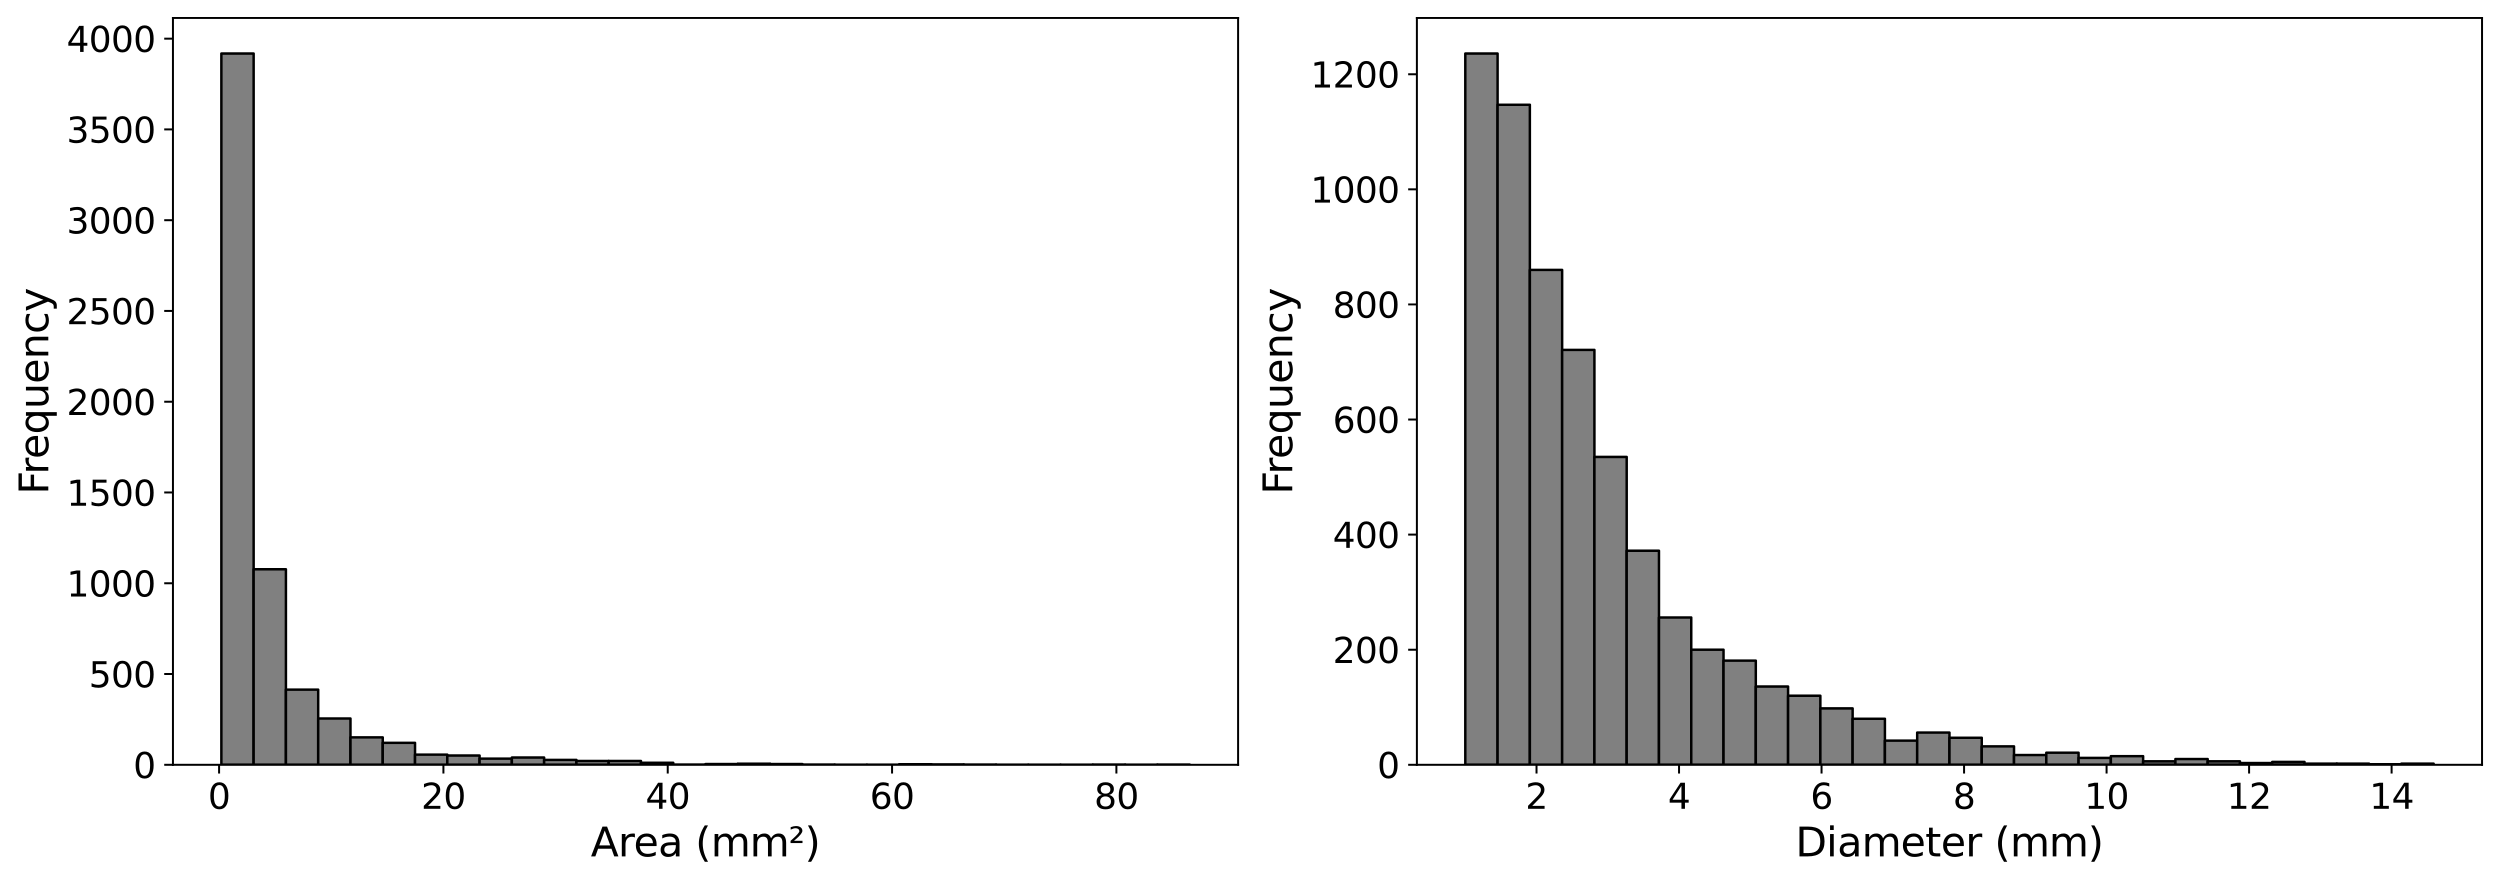 <?xml version="1.0" encoding="utf-8" standalone="no"?>
<!DOCTYPE svg PUBLIC "-//W3C//DTD SVG 1.1//EN"
  "http://www.w3.org/Graphics/SVG/1.1/DTD/svg11.dtd">
<svg xmlns:xlink="http://www.w3.org/1999/xlink" width="1001.965pt" height="353.754pt" viewBox="0 0 1001.965 353.754" xmlns="http://www.w3.org/2000/svg" version="1.1">
 <defs>
  <style type="text/css">*{stroke-linejoin: round; stroke-linecap: butt}</style>
 </defs>
 <g id="figure_1">
  <g id="patch_1">
   <path d="M 0 353.754 
L 1001.965 353.754 
L 1001.965 0 
L 0 0 
z
" style="fill: #ffffff"/>
  </g>
  <g id="axes_1">
   <g id="patch_2">
    <path d="M 69.315 306.52 
L 496.21 306.52 
L 496.21 7.2 
L 69.315 7.2 
z
" style="fill: #ffffff"/>
   </g>
   <g id="patch_3">
    <path d="M 88.719 306.52 
L 101.656 306.52 
L 101.656 21.453 
L 88.719 21.453 
z
" clip-path="url(#pe920816051)" style="fill: #808080; stroke: #000000; stroke-linejoin: miter"/>
   </g>
   <g id="patch_4">
    <path d="M 101.656 306.52 
L 114.592 306.52 
L 114.592 228.159 
L 101.656 228.159 
z
" clip-path="url(#pe920816051)" style="fill: #808080; stroke: #000000; stroke-linejoin: miter"/>
   </g>
   <g id="patch_5">
    <path d="M 114.592 306.52 
L 127.528 306.52 
L 127.528 276.398 
L 114.592 276.398 
z
" clip-path="url(#pe920816051)" style="fill: #808080; stroke: #000000; stroke-linejoin: miter"/>
   </g>
   <g id="patch_6">
    <path d="M 127.528 306.52 
L 140.464 306.52 
L 140.464 287.967 
L 127.528 287.967 
z
" clip-path="url(#pe920816051)" style="fill: #808080; stroke: #000000; stroke-linejoin: miter"/>
   </g>
   <g id="patch_7">
    <path d="M 140.464 306.52 
L 153.4 306.52 
L 153.4 295.534 
L 140.464 295.534 
z
" clip-path="url(#pe920816051)" style="fill: #808080; stroke: #000000; stroke-linejoin: miter"/>
   </g>
   <g id="patch_8">
    <path d="M 153.4 306.52 
L 166.337 306.52 
L 166.337 297.716 
L 153.4 297.716 
z
" clip-path="url(#pe920816051)" style="fill: #808080; stroke: #000000; stroke-linejoin: miter"/>
   </g>
   <g id="patch_9">
    <path d="M 166.337 306.52 
L 179.273 306.52 
L 179.273 302.446 
L 166.337 302.446 
z
" clip-path="url(#pe920816051)" style="fill: #808080; stroke: #000000; stroke-linejoin: miter"/>
   </g>
   <g id="patch_10">
    <path d="M 179.273 306.52 
L 192.209 306.52 
L 192.209 302.809 
L 179.273 302.809 
z
" clip-path="url(#pe920816051)" style="fill: #808080; stroke: #000000; stroke-linejoin: miter"/>
   </g>
   <g id="patch_11">
    <path d="M 192.209 306.52 
L 205.145 306.52 
L 205.145 304.046 
L 192.209 304.046 
z
" clip-path="url(#pe920816051)" style="fill: #808080; stroke: #000000; stroke-linejoin: miter"/>
   </g>
   <g id="patch_12">
    <path d="M 205.145 306.52 
L 218.081 306.52 
L 218.081 303.61 
L 205.145 303.61 
z
" clip-path="url(#pe920816051)" style="fill: #808080; stroke: #000000; stroke-linejoin: miter"/>
   </g>
   <g id="patch_13">
    <path d="M 218.081 306.52 
L 231.018 306.52 
L 231.018 304.556 
L 218.081 304.556 
z
" clip-path="url(#pe920816051)" style="fill: #808080; stroke: #000000; stroke-linejoin: miter"/>
   </g>
   <g id="patch_14">
    <path d="M 231.018 306.52 
L 243.954 306.52 
L 243.954 304.992 
L 231.018 304.992 
z
" clip-path="url(#pe920816051)" style="fill: #808080; stroke: #000000; stroke-linejoin: miter"/>
   </g>
   <g id="patch_15">
    <path d="M 243.954 306.52 
L 256.89 306.52 
L 256.89 304.992 
L 243.954 304.992 
z
" clip-path="url(#pe920816051)" style="fill: #808080; stroke: #000000; stroke-linejoin: miter"/>
   </g>
   <g id="patch_16">
    <path d="M 256.89 306.52 
L 269.826 306.52 
L 269.826 305.72 
L 256.89 305.72 
z
" clip-path="url(#pe920816051)" style="fill: #808080; stroke: #000000; stroke-linejoin: miter"/>
   </g>
   <g id="patch_17">
    <path d="M 269.826 306.52 
L 282.762 306.52 
L 282.762 306.447 
L 269.826 306.447 
z
" clip-path="url(#pe920816051)" style="fill: #808080; stroke: #000000; stroke-linejoin: miter"/>
   </g>
   <g id="patch_18">
    <path d="M 282.762 306.52 
L 295.699 306.52 
L 295.699 306.229 
L 282.762 306.229 
z
" clip-path="url(#pe920816051)" style="fill: #808080; stroke: #000000; stroke-linejoin: miter"/>
   </g>
   <g id="patch_19">
    <path d="M 295.699 306.52 
L 308.635 306.52 
L 308.635 306.083 
L 295.699 306.083 
z
" clip-path="url(#pe920816051)" style="fill: #808080; stroke: #000000; stroke-linejoin: miter"/>
   </g>
   <g id="patch_20">
    <path d="M 308.635 306.52 
L 321.571 306.52 
L 321.571 306.229 
L 308.635 306.229 
z
" clip-path="url(#pe920816051)" style="fill: #808080; stroke: #000000; stroke-linejoin: miter"/>
   </g>
   <g id="patch_21">
    <path d="M 321.571 306.52 
L 334.507 306.52 
L 334.507 306.447 
L 321.571 306.447 
z
" clip-path="url(#pe920816051)" style="fill: #808080; stroke: #000000; stroke-linejoin: miter"/>
   </g>
   <g id="patch_22">
    <path d="M 334.507 306.52 
L 347.444 306.52 
L 347.444 306.52 
L 334.507 306.52 
z
" clip-path="url(#pe920816051)" style="fill: #808080; stroke: #000000; stroke-linejoin: miter"/>
   </g>
   <g id="patch_23">
    <path d="M 347.444 306.52 
L 360.38 306.52 
L 360.38 306.52 
L 347.444 306.52 
z
" clip-path="url(#pe920816051)" style="fill: #808080; stroke: #000000; stroke-linejoin: miter"/>
   </g>
   <g id="patch_24">
    <path d="M 360.38 306.52 
L 373.316 306.52 
L 373.316 306.302 
L 360.38 306.302 
z
" clip-path="url(#pe920816051)" style="fill: #808080; stroke: #000000; stroke-linejoin: miter"/>
   </g>
   <g id="patch_25">
    <path d="M 373.316 306.52 
L 386.252 306.52 
L 386.252 306.374 
L 373.316 306.374 
z
" clip-path="url(#pe920816051)" style="fill: #808080; stroke: #000000; stroke-linejoin: miter"/>
   </g>
   <g id="patch_26">
    <path d="M 386.252 306.52 
L 399.188 306.52 
L 399.188 306.447 
L 386.252 306.447 
z
" clip-path="url(#pe920816051)" style="fill: #808080; stroke: #000000; stroke-linejoin: miter"/>
   </g>
   <g id="patch_27">
    <path d="M 399.188 306.52 
L 412.125 306.52 
L 412.125 306.52 
L 399.188 306.52 
z
" clip-path="url(#pe920816051)" style="fill: #808080; stroke: #000000; stroke-linejoin: miter"/>
   </g>
   <g id="patch_28">
    <path d="M 412.125 306.52 
L 425.061 306.52 
L 425.061 306.52 
L 412.125 306.52 
z
" clip-path="url(#pe920816051)" style="fill: #808080; stroke: #000000; stroke-linejoin: miter"/>
   </g>
   <g id="patch_29">
    <path d="M 425.061 306.52 
L 437.997 306.52 
L 437.997 306.52 
L 425.061 306.52 
z
" clip-path="url(#pe920816051)" style="fill: #808080; stroke: #000000; stroke-linejoin: miter"/>
   </g>
   <g id="patch_30">
    <path d="M 437.997 306.52 
L 450.933 306.52 
L 450.933 306.447 
L 437.997 306.447 
z
" clip-path="url(#pe920816051)" style="fill: #808080; stroke: #000000; stroke-linejoin: miter"/>
   </g>
   <g id="patch_31">
    <path d="M 450.933 306.52 
L 463.869 306.52 
L 463.869 306.52 
L 450.933 306.52 
z
" clip-path="url(#pe920816051)" style="fill: #808080; stroke: #000000; stroke-linejoin: miter"/>
   </g>
   <g id="patch_32">
    <path d="M 463.869 306.52 
L 476.806 306.52 
L 476.806 306.447 
L 463.869 306.447 
z
" clip-path="url(#pe920816051)" style="fill: #808080; stroke: #000000; stroke-linejoin: miter"/>
   </g>
   <g id="matplotlib.axis_1">
    <g id="xtick_1">
     <g id="line2d_1">
      <defs>
       <path id="m820f02e09e" d="M 0 0 
L 0 3.5 
" style="stroke: #000000; stroke-width: 0.8"/>
      </defs>
      <g>
       <use xlink:href="#m820f02e09e" x="87.805" y="306.52" style="stroke: #000000; stroke-width: 0.8"/>
      </g>
     </g>
     <g id="text_1">
      <!-- 0 -->
      <g transform="translate(83.351 324.158) scale(0.14 -0.14)">
       <defs>
        <path id="DejaVuSans-30" d="M 2034 4250 
Q 1547 4250 1301 3770 
Q 1056 3291 1056 2328 
Q 1056 1369 1301 889 
Q 1547 409 2034 409 
Q 2525 409 2770 889 
Q 3016 1369 3016 2328 
Q 3016 3291 2770 3770 
Q 2525 4250 2034 4250 
z
M 2034 4750 
Q 2819 4750 3233 4129 
Q 3647 3509 3647 2328 
Q 3647 1150 3233 529 
Q 2819 -91 2034 -91 
Q 1250 -91 836 529 
Q 422 1150 422 2328 
Q 422 3509 836 4129 
Q 1250 4750 2034 4750 
z
" transform="scale(0.016)"/>
       </defs>
       <use xlink:href="#DejaVuSans-30"/>
      </g>
     </g>
    </g>
    <g id="xtick_2">
     <g id="line2d_2">
      <g>
       <use xlink:href="#m820f02e09e" x="177.712" y="306.52" style="stroke: #000000; stroke-width: 0.8"/>
      </g>
     </g>
     <g id="text_2">
      <!-- 20 -->
      <g transform="translate(168.804 324.158) scale(0.14 -0.14)">
       <defs>
        <path id="DejaVuSans-32" d="M 1228 531 
L 3431 531 
L 3431 0 
L 469 0 
L 469 531 
Q 828 903 1448 1529 
Q 2069 2156 2228 2338 
Q 2531 2678 2651 2914 
Q 2772 3150 2772 3378 
Q 2772 3750 2511 3984 
Q 2250 4219 1831 4219 
Q 1534 4219 1204 4116 
Q 875 4013 500 3803 
L 500 4441 
Q 881 4594 1212 4672 
Q 1544 4750 1819 4750 
Q 2544 4750 2975 4387 
Q 3406 4025 3406 3419 
Q 3406 3131 3298 2873 
Q 3191 2616 2906 2266 
Q 2828 2175 2409 1742 
Q 1991 1309 1228 531 
z
" transform="scale(0.016)"/>
       </defs>
       <use xlink:href="#DejaVuSans-32"/>
       <use xlink:href="#DejaVuSans-30" transform="translate(63.623 0)"/>
      </g>
     </g>
    </g>
    <g id="xtick_3">
     <g id="line2d_3">
      <g>
       <use xlink:href="#m820f02e09e" x="267.619" y="306.52" style="stroke: #000000; stroke-width: 0.8"/>
      </g>
     </g>
     <g id="text_3">
      <!-- 40 -->
      <g transform="translate(258.711 324.158) scale(0.14 -0.14)">
       <defs>
        <path id="DejaVuSans-34" d="M 2419 4116 
L 825 1625 
L 2419 1625 
L 2419 4116 
z
M 2253 4666 
L 3047 4666 
L 3047 1625 
L 3713 1625 
L 3713 1100 
L 3047 1100 
L 3047 0 
L 2419 0 
L 2419 1100 
L 313 1100 
L 313 1709 
L 2253 4666 
z
" transform="scale(0.016)"/>
       </defs>
       <use xlink:href="#DejaVuSans-34"/>
       <use xlink:href="#DejaVuSans-30" transform="translate(63.623 0)"/>
      </g>
     </g>
    </g>
    <g id="xtick_4">
     <g id="line2d_4">
      <g>
       <use xlink:href="#m820f02e09e" x="357.526" y="306.52" style="stroke: #000000; stroke-width: 0.8"/>
      </g>
     </g>
     <g id="text_4">
      <!-- 60 -->
      <g transform="translate(348.618 324.158) scale(0.14 -0.14)">
       <defs>
        <path id="DejaVuSans-36" d="M 2113 2584 
Q 1688 2584 1439 2293 
Q 1191 2003 1191 1497 
Q 1191 994 1439 701 
Q 1688 409 2113 409 
Q 2538 409 2786 701 
Q 3034 994 3034 1497 
Q 3034 2003 2786 2293 
Q 2538 2584 2113 2584 
z
M 3366 4563 
L 3366 3988 
Q 3128 4100 2886 4159 
Q 2644 4219 2406 4219 
Q 1781 4219 1451 3797 
Q 1122 3375 1075 2522 
Q 1259 2794 1537 2939 
Q 1816 3084 2150 3084 
Q 2853 3084 3261 2657 
Q 3669 2231 3669 1497 
Q 3669 778 3244 343 
Q 2819 -91 2113 -91 
Q 1303 -91 875 529 
Q 447 1150 447 2328 
Q 447 3434 972 4092 
Q 1497 4750 2381 4750 
Q 2619 4750 2861 4703 
Q 3103 4656 3366 4563 
z
" transform="scale(0.016)"/>
       </defs>
       <use xlink:href="#DejaVuSans-36"/>
       <use xlink:href="#DejaVuSans-30" transform="translate(63.623 0)"/>
      </g>
     </g>
    </g>
    <g id="xtick_5">
     <g id="line2d_5">
      <g>
       <use xlink:href="#m820f02e09e" x="447.433" y="306.52" style="stroke: #000000; stroke-width: 0.8"/>
      </g>
     </g>
     <g id="text_5">
      <!-- 80 -->
      <g transform="translate(438.525 324.158) scale(0.14 -0.14)">
       <defs>
        <path id="DejaVuSans-38" d="M 2034 2216 
Q 1584 2216 1326 1975 
Q 1069 1734 1069 1313 
Q 1069 891 1326 650 
Q 1584 409 2034 409 
Q 2484 409 2743 651 
Q 3003 894 3003 1313 
Q 3003 1734 2745 1975 
Q 2488 2216 2034 2216 
z
M 1403 2484 
Q 997 2584 770 2862 
Q 544 3141 544 3541 
Q 544 4100 942 4425 
Q 1341 4750 2034 4750 
Q 2731 4750 3128 4425 
Q 3525 4100 3525 3541 
Q 3525 3141 3298 2862 
Q 3072 2584 2669 2484 
Q 3125 2378 3379 2068 
Q 3634 1759 3634 1313 
Q 3634 634 3220 271 
Q 2806 -91 2034 -91 
Q 1263 -91 848 271 
Q 434 634 434 1313 
Q 434 1759 690 2068 
Q 947 2378 1403 2484 
z
M 1172 3481 
Q 1172 3119 1398 2916 
Q 1625 2713 2034 2713 
Q 2441 2713 2670 2916 
Q 2900 3119 2900 3481 
Q 2900 3844 2670 4047 
Q 2441 4250 2034 4250 
Q 1625 4250 1398 4047 
Q 1172 3844 1172 3481 
z
" transform="scale(0.016)"/>
       </defs>
       <use xlink:href="#DejaVuSans-38"/>
       <use xlink:href="#DejaVuSans-30" transform="translate(63.623 0)"/>
      </g>
     </g>
    </g>
    <g id="text_6">
     <!-- Area (mm²) -->
     <g transform="translate(236.779 343.227) scale(0.16 -0.16)">
      <defs>
       <path id="DejaVuSans-41" d="M 2188 4044 
L 1331 1722 
L 3047 1722 
L 2188 4044 
z
M 1831 4666 
L 2547 4666 
L 4325 0 
L 3669 0 
L 3244 1197 
L 1141 1197 
L 716 0 
L 50 0 
L 1831 4666 
z
" transform="scale(0.016)"/>
       <path id="DejaVuSans-72" d="M 2631 2963 
Q 2534 3019 2420 3045 
Q 2306 3072 2169 3072 
Q 1681 3072 1420 2755 
Q 1159 2438 1159 1844 
L 1159 0 
L 581 0 
L 581 3500 
L 1159 3500 
L 1159 2956 
Q 1341 3275 1631 3429 
Q 1922 3584 2338 3584 
Q 2397 3584 2469 3576 
Q 2541 3569 2628 3553 
L 2631 2963 
z
" transform="scale(0.016)"/>
       <path id="DejaVuSans-65" d="M 3597 1894 
L 3597 1613 
L 953 1613 
Q 991 1019 1311 708 
Q 1631 397 2203 397 
Q 2534 397 2845 478 
Q 3156 559 3463 722 
L 3463 178 
Q 3153 47 2828 -22 
Q 2503 -91 2169 -91 
Q 1331 -91 842 396 
Q 353 884 353 1716 
Q 353 2575 817 3079 
Q 1281 3584 2069 3584 
Q 2775 3584 3186 3129 
Q 3597 2675 3597 1894 
z
M 3022 2063 
Q 3016 2534 2758 2815 
Q 2500 3097 2075 3097 
Q 1594 3097 1305 2825 
Q 1016 2553 972 2059 
L 3022 2063 
z
" transform="scale(0.016)"/>
       <path id="DejaVuSans-61" d="M 2194 1759 
Q 1497 1759 1228 1600 
Q 959 1441 959 1056 
Q 959 750 1161 570 
Q 1363 391 1709 391 
Q 2188 391 2477 730 
Q 2766 1069 2766 1631 
L 2766 1759 
L 2194 1759 
z
M 3341 1997 
L 3341 0 
L 2766 0 
L 2766 531 
Q 2569 213 2275 61 
Q 1981 -91 1556 -91 
Q 1019 -91 701 211 
Q 384 513 384 1019 
Q 384 1609 779 1909 
Q 1175 2209 1959 2209 
L 2766 2209 
L 2766 2266 
Q 2766 2663 2505 2880 
Q 2244 3097 1772 3097 
Q 1472 3097 1187 3025 
Q 903 2953 641 2809 
L 641 3341 
Q 956 3463 1253 3523 
Q 1550 3584 1831 3584 
Q 2591 3584 2966 3190 
Q 3341 2797 3341 1997 
z
" transform="scale(0.016)"/>
       <path id="DejaVuSans-20" transform="scale(0.016)"/>
       <path id="DejaVuSans-28" d="M 1984 4856 
Q 1566 4138 1362 3434 
Q 1159 2731 1159 2009 
Q 1159 1288 1364 580 
Q 1569 -128 1984 -844 
L 1484 -844 
Q 1016 -109 783 600 
Q 550 1309 550 2009 
Q 550 2706 781 3412 
Q 1013 4119 1484 4856 
L 1984 4856 
z
" transform="scale(0.016)"/>
       <path id="DejaVuSans-6d" d="M 3328 2828 
Q 3544 3216 3844 3400 
Q 4144 3584 4550 3584 
Q 5097 3584 5394 3201 
Q 5691 2819 5691 2113 
L 5691 0 
L 5113 0 
L 5113 2094 
Q 5113 2597 4934 2840 
Q 4756 3084 4391 3084 
Q 3944 3084 3684 2787 
Q 3425 2491 3425 1978 
L 3425 0 
L 2847 0 
L 2847 2094 
Q 2847 2600 2669 2842 
Q 2491 3084 2119 3084 
Q 1678 3084 1418 2786 
Q 1159 2488 1159 1978 
L 1159 0 
L 581 0 
L 581 3500 
L 1159 3500 
L 1159 2956 
Q 1356 3278 1631 3431 
Q 1906 3584 2284 3584 
Q 2666 3584 2933 3390 
Q 3200 3197 3328 2828 
z
" transform="scale(0.016)"/>
       <path id="DejaVuSans-b2" d="M 838 2444 
L 2163 2444 
L 2163 2088 
L 294 2088 
L 294 2431 
Q 400 2528 597 2703 
Q 1672 3656 1672 3950 
Q 1672 4156 1509 4282 
Q 1347 4409 1081 4409 
Q 919 4409 728 4354 
Q 538 4300 313 4191 
L 313 4575 
Q 553 4663 761 4706 
Q 969 4750 1147 4750 
Q 1600 4750 1872 4544 
Q 2144 4338 2144 4000 
Q 2144 3566 1109 2678 
Q 934 2528 838 2444 
z
" transform="scale(0.016)"/>
       <path id="DejaVuSans-29" d="M 513 4856 
L 1013 4856 
Q 1481 4119 1714 3412 
Q 1947 2706 1947 2009 
Q 1947 1309 1714 600 
Q 1481 -109 1013 -844 
L 513 -844 
Q 928 -128 1133 580 
Q 1338 1288 1338 2009 
Q 1338 2731 1133 3434 
Q 928 4138 513 4856 
z
" transform="scale(0.016)"/>
      </defs>
      <use xlink:href="#DejaVuSans-41"/>
      <use xlink:href="#DejaVuSans-72" transform="translate(68.408 0)"/>
      <use xlink:href="#DejaVuSans-65" transform="translate(107.271 0)"/>
      <use xlink:href="#DejaVuSans-61" transform="translate(168.795 0)"/>
      <use xlink:href="#DejaVuSans-20" transform="translate(230.074 0)"/>
      <use xlink:href="#DejaVuSans-28" transform="translate(261.861 0)"/>
      <use xlink:href="#DejaVuSans-6d" transform="translate(300.875 0)"/>
      <use xlink:href="#DejaVuSans-6d" transform="translate(398.287 0)"/>
      <use xlink:href="#DejaVuSans-b2" transform="translate(495.699 0)"/>
      <use xlink:href="#DejaVuSans-29" transform="translate(535.787 0)"/>
     </g>
    </g>
   </g>
   <g id="matplotlib.axis_2">
    <g id="ytick_1">
     <g id="line2d_6">
      <defs>
       <path id="m17b2b5ee74" d="M 0 0 
L -3.5 0 
" style="stroke: #000000; stroke-width: 0.8"/>
      </defs>
      <g>
       <use xlink:href="#m17b2b5ee74" x="69.315" y="306.52" style="stroke: #000000; stroke-width: 0.8"/>
      </g>
     </g>
     <g id="text_7">
      <!-- 0 -->
      <g transform="translate(53.407 311.839) scale(0.14 -0.14)">
       <use xlink:href="#DejaVuSans-30"/>
      </g>
     </g>
    </g>
    <g id="ytick_2">
     <g id="line2d_7">
      <g>
       <use xlink:href="#m17b2b5ee74" x="69.315" y="270.141" style="stroke: #000000; stroke-width: 0.8"/>
      </g>
     </g>
     <g id="text_8">
      <!-- 500 -->
      <g transform="translate(35.593 275.46) scale(0.14 -0.14)">
       <defs>
        <path id="DejaVuSans-35" d="M 691 4666 
L 3169 4666 
L 3169 4134 
L 1269 4134 
L 1269 2991 
Q 1406 3038 1543 3061 
Q 1681 3084 1819 3084 
Q 2600 3084 3056 2656 
Q 3513 2228 3513 1497 
Q 3513 744 3044 326 
Q 2575 -91 1722 -91 
Q 1428 -91 1123 -41 
Q 819 9 494 109 
L 494 744 
Q 775 591 1075 516 
Q 1375 441 1709 441 
Q 2250 441 2565 725 
Q 2881 1009 2881 1497 
Q 2881 1984 2565 2268 
Q 2250 2553 1709 2553 
Q 1456 2553 1204 2497 
Q 953 2441 691 2322 
L 691 4666 
z
" transform="scale(0.016)"/>
       </defs>
       <use xlink:href="#DejaVuSans-35"/>
       <use xlink:href="#DejaVuSans-30" transform="translate(63.623 0)"/>
       <use xlink:href="#DejaVuSans-30" transform="translate(127.246 0)"/>
      </g>
     </g>
    </g>
    <g id="ytick_3">
     <g id="line2d_8">
      <g>
       <use xlink:href="#m17b2b5ee74" x="69.315" y="233.762" style="stroke: #000000; stroke-width: 0.8"/>
      </g>
     </g>
     <g id="text_9">
      <!-- 1000 -->
      <g transform="translate(26.685 239.081) scale(0.14 -0.14)">
       <defs>
        <path id="DejaVuSans-31" d="M 794 531 
L 1825 531 
L 1825 4091 
L 703 3866 
L 703 4441 
L 1819 4666 
L 2450 4666 
L 2450 531 
L 3481 531 
L 3481 0 
L 794 0 
L 794 531 
z
" transform="scale(0.016)"/>
       </defs>
       <use xlink:href="#DejaVuSans-31"/>
       <use xlink:href="#DejaVuSans-30" transform="translate(63.623 0)"/>
       <use xlink:href="#DejaVuSans-30" transform="translate(127.246 0)"/>
       <use xlink:href="#DejaVuSans-30" transform="translate(190.869 0)"/>
      </g>
     </g>
    </g>
    <g id="ytick_4">
     <g id="line2d_9">
      <g>
       <use xlink:href="#m17b2b5ee74" x="69.315" y="197.383" style="stroke: #000000; stroke-width: 0.8"/>
      </g>
     </g>
     <g id="text_10">
      <!-- 1500 -->
      <g transform="translate(26.685 202.702) scale(0.14 -0.14)">
       <use xlink:href="#DejaVuSans-31"/>
       <use xlink:href="#DejaVuSans-35" transform="translate(63.623 0)"/>
       <use xlink:href="#DejaVuSans-30" transform="translate(127.246 0)"/>
       <use xlink:href="#DejaVuSans-30" transform="translate(190.869 0)"/>
      </g>
     </g>
    </g>
    <g id="ytick_5">
     <g id="line2d_10">
      <g>
       <use xlink:href="#m17b2b5ee74" x="69.315" y="161.004" style="stroke: #000000; stroke-width: 0.8"/>
      </g>
     </g>
     <g id="text_11">
      <!-- 2000 -->
      <g transform="translate(26.685 166.322) scale(0.14 -0.14)">
       <use xlink:href="#DejaVuSans-32"/>
       <use xlink:href="#DejaVuSans-30" transform="translate(63.623 0)"/>
       <use xlink:href="#DejaVuSans-30" transform="translate(127.246 0)"/>
       <use xlink:href="#DejaVuSans-30" transform="translate(190.869 0)"/>
      </g>
     </g>
    </g>
    <g id="ytick_6">
     <g id="line2d_11">
      <g>
       <use xlink:href="#m17b2b5ee74" x="69.315" y="124.624" style="stroke: #000000; stroke-width: 0.8"/>
      </g>
     </g>
     <g id="text_12">
      <!-- 2500 -->
      <g transform="translate(26.685 129.943) scale(0.14 -0.14)">
       <use xlink:href="#DejaVuSans-32"/>
       <use xlink:href="#DejaVuSans-35" transform="translate(63.623 0)"/>
       <use xlink:href="#DejaVuSans-30" transform="translate(127.246 0)"/>
       <use xlink:href="#DejaVuSans-30" transform="translate(190.869 0)"/>
      </g>
     </g>
    </g>
    <g id="ytick_7">
     <g id="line2d_12">
      <g>
       <use xlink:href="#m17b2b5ee74" x="69.315" y="88.245" style="stroke: #000000; stroke-width: 0.8"/>
      </g>
     </g>
     <g id="text_13">
      <!-- 3000 -->
      <g transform="translate(26.685 93.564) scale(0.14 -0.14)">
       <defs>
        <path id="DejaVuSans-33" d="M 2597 2516 
Q 3050 2419 3304 2112 
Q 3559 1806 3559 1356 
Q 3559 666 3084 287 
Q 2609 -91 1734 -91 
Q 1441 -91 1130 -33 
Q 819 25 488 141 
L 488 750 
Q 750 597 1062 519 
Q 1375 441 1716 441 
Q 2309 441 2620 675 
Q 2931 909 2931 1356 
Q 2931 1769 2642 2001 
Q 2353 2234 1838 2234 
L 1294 2234 
L 1294 2753 
L 1863 2753 
Q 2328 2753 2575 2939 
Q 2822 3125 2822 3475 
Q 2822 3834 2567 4026 
Q 2313 4219 1838 4219 
Q 1578 4219 1281 4162 
Q 984 4106 628 3988 
L 628 4550 
Q 988 4650 1302 4700 
Q 1616 4750 1894 4750 
Q 2613 4750 3031 4423 
Q 3450 4097 3450 3541 
Q 3450 3153 3228 2886 
Q 3006 2619 2597 2516 
z
" transform="scale(0.016)"/>
       </defs>
       <use xlink:href="#DejaVuSans-33"/>
       <use xlink:href="#DejaVuSans-30" transform="translate(63.623 0)"/>
       <use xlink:href="#DejaVuSans-30" transform="translate(127.246 0)"/>
       <use xlink:href="#DejaVuSans-30" transform="translate(190.869 0)"/>
      </g>
     </g>
    </g>
    <g id="ytick_8">
     <g id="line2d_13">
      <g>
       <use xlink:href="#m17b2b5ee74" x="69.315" y="51.866" style="stroke: #000000; stroke-width: 0.8"/>
      </g>
     </g>
     <g id="text_14">
      <!-- 3500 -->
      <g transform="translate(26.685 57.185) scale(0.14 -0.14)">
       <use xlink:href="#DejaVuSans-33"/>
       <use xlink:href="#DejaVuSans-35" transform="translate(63.623 0)"/>
       <use xlink:href="#DejaVuSans-30" transform="translate(127.246 0)"/>
       <use xlink:href="#DejaVuSans-30" transform="translate(190.869 0)"/>
      </g>
     </g>
    </g>
    <g id="ytick_9">
     <g id="line2d_14">
      <g>
       <use xlink:href="#m17b2b5ee74" x="69.315" y="15.487" style="stroke: #000000; stroke-width: 0.8"/>
      </g>
     </g>
     <g id="text_15">
      <!-- 4000 -->
      <g transform="translate(26.685 20.806) scale(0.14 -0.14)">
       <use xlink:href="#DejaVuSans-34"/>
       <use xlink:href="#DejaVuSans-30" transform="translate(63.623 0)"/>
       <use xlink:href="#DejaVuSans-30" transform="translate(127.246 0)"/>
       <use xlink:href="#DejaVuSans-30" transform="translate(190.869 0)"/>
      </g>
     </g>
    </g>
    <g id="text_16">
     <!-- Frequency -->
     <g transform="translate(19.358 198.188) rotate(-90) scale(0.16 -0.16)">
      <defs>
       <path id="DejaVuSans-46" d="M 628 4666 
L 3309 4666 
L 3309 4134 
L 1259 4134 
L 1259 2759 
L 3109 2759 
L 3109 2228 
L 1259 2228 
L 1259 0 
L 628 0 
L 628 4666 
z
" transform="scale(0.016)"/>
       <path id="DejaVuSans-71" d="M 947 1747 
Q 947 1113 1208 752 
Q 1469 391 1925 391 
Q 2381 391 2643 752 
Q 2906 1113 2906 1747 
Q 2906 2381 2643 2742 
Q 2381 3103 1925 3103 
Q 1469 3103 1208 2742 
Q 947 2381 947 1747 
z
M 2906 525 
Q 2725 213 2448 61 
Q 2172 -91 1784 -91 
Q 1150 -91 751 415 
Q 353 922 353 1747 
Q 353 2572 751 3078 
Q 1150 3584 1784 3584 
Q 2172 3584 2448 3432 
Q 2725 3281 2906 2969 
L 2906 3500 
L 3481 3500 
L 3481 -1331 
L 2906 -1331 
L 2906 525 
z
" transform="scale(0.016)"/>
       <path id="DejaVuSans-75" d="M 544 1381 
L 544 3500 
L 1119 3500 
L 1119 1403 
Q 1119 906 1312 657 
Q 1506 409 1894 409 
Q 2359 409 2629 706 
Q 2900 1003 2900 1516 
L 2900 3500 
L 3475 3500 
L 3475 0 
L 2900 0 
L 2900 538 
Q 2691 219 2414 64 
Q 2138 -91 1772 -91 
Q 1169 -91 856 284 
Q 544 659 544 1381 
z
M 1991 3584 
L 1991 3584 
z
" transform="scale(0.016)"/>
       <path id="DejaVuSans-6e" d="M 3513 2113 
L 3513 0 
L 2938 0 
L 2938 2094 
Q 2938 2591 2744 2837 
Q 2550 3084 2163 3084 
Q 1697 3084 1428 2787 
Q 1159 2491 1159 1978 
L 1159 0 
L 581 0 
L 581 3500 
L 1159 3500 
L 1159 2956 
Q 1366 3272 1645 3428 
Q 1925 3584 2291 3584 
Q 2894 3584 3203 3211 
Q 3513 2838 3513 2113 
z
" transform="scale(0.016)"/>
       <path id="DejaVuSans-63" d="M 3122 3366 
L 3122 2828 
Q 2878 2963 2633 3030 
Q 2388 3097 2138 3097 
Q 1578 3097 1268 2742 
Q 959 2388 959 1747 
Q 959 1106 1268 751 
Q 1578 397 2138 397 
Q 2388 397 2633 464 
Q 2878 531 3122 666 
L 3122 134 
Q 2881 22 2623 -34 
Q 2366 -91 2075 -91 
Q 1284 -91 818 406 
Q 353 903 353 1747 
Q 353 2603 823 3093 
Q 1294 3584 2113 3584 
Q 2378 3584 2631 3529 
Q 2884 3475 3122 3366 
z
" transform="scale(0.016)"/>
       <path id="DejaVuSans-79" d="M 2059 -325 
Q 1816 -950 1584 -1140 
Q 1353 -1331 966 -1331 
L 506 -1331 
L 506 -850 
L 844 -850 
Q 1081 -850 1212 -737 
Q 1344 -625 1503 -206 
L 1606 56 
L 191 3500 
L 800 3500 
L 1894 763 
L 2988 3500 
L 3597 3500 
L 2059 -325 
z
" transform="scale(0.016)"/>
      </defs>
      <use xlink:href="#DejaVuSans-46"/>
      <use xlink:href="#DejaVuSans-72" transform="translate(50.27 0)"/>
      <use xlink:href="#DejaVuSans-65" transform="translate(89.133 0)"/>
      <use xlink:href="#DejaVuSans-71" transform="translate(150.656 0)"/>
      <use xlink:href="#DejaVuSans-75" transform="translate(214.133 0)"/>
      <use xlink:href="#DejaVuSans-65" transform="translate(277.512 0)"/>
      <use xlink:href="#DejaVuSans-6e" transform="translate(339.035 0)"/>
      <use xlink:href="#DejaVuSans-63" transform="translate(402.414 0)"/>
      <use xlink:href="#DejaVuSans-79" transform="translate(457.395 0)"/>
     </g>
    </g>
   </g>
   <g id="patch_33">
    <path d="M 69.315 306.52 
L 69.315 7.2 
" style="fill: none; stroke: #000000; stroke-width: 0.8; stroke-linejoin: miter; stroke-linecap: square"/>
   </g>
   <g id="patch_34">
    <path d="M 496.21 306.52 
L 496.21 7.2 
" style="fill: none; stroke: #000000; stroke-width: 0.8; stroke-linejoin: miter; stroke-linecap: square"/>
   </g>
   <g id="patch_35">
    <path d="M 69.315 306.52 
L 496.21 306.52 
" style="fill: none; stroke: #000000; stroke-width: 0.8; stroke-linejoin: miter; stroke-linecap: square"/>
   </g>
   <g id="patch_36">
    <path d="M 69.315 7.2 
L 496.21 7.2 
" style="fill: none; stroke: #000000; stroke-width: 0.8; stroke-linejoin: miter; stroke-linecap: square"/>
   </g>
  </g>
  <g id="axes_2">
   <g id="patch_37">
    <path d="M 567.87 306.52 
L 994.765 306.52 
L 994.765 7.2 
L 567.87 7.2 
z
" style="fill: #ffffff"/>
   </g>
   <g id="patch_38">
    <path d="M 587.274 306.52 
L 600.211 306.52 
L 600.211 21.453 
L 587.274 21.453 
z
" clip-path="url(#p2173b3c5f8)" style="fill: #808080; stroke: #000000; stroke-linejoin: miter"/>
   </g>
   <g id="patch_39">
    <path d="M 600.211 306.52 
L 613.147 306.52 
L 613.147 41.98 
L 600.211 41.98 
z
" clip-path="url(#p2173b3c5f8)" style="fill: #808080; stroke: #000000; stroke-linejoin: miter"/>
   </g>
   <g id="patch_40">
    <path d="M 613.147 306.52 
L 626.083 306.52 
L 626.083 108.173 
L 613.147 108.173 
z
" clip-path="url(#p2173b3c5f8)" style="fill: #808080; stroke: #000000; stroke-linejoin: miter"/>
   </g>
   <g id="patch_41">
    <path d="M 626.083 306.52 
L 639.019 306.52 
L 639.019 140.231 
L 626.083 140.231 
z
" clip-path="url(#p2173b3c5f8)" style="fill: #808080; stroke: #000000; stroke-linejoin: miter"/>
   </g>
   <g id="patch_42">
    <path d="M 639.019 306.52 
L 651.955 306.52 
L 651.955 183.129 
L 639.019 183.129 
z
" clip-path="url(#p2173b3c5f8)" style="fill: #808080; stroke: #000000; stroke-linejoin: miter"/>
   </g>
   <g id="patch_43">
    <path d="M 651.955 306.52 
L 664.892 306.52 
L 664.892 220.723 
L 651.955 220.723 
z
" clip-path="url(#p2173b3c5f8)" style="fill: #808080; stroke: #000000; stroke-linejoin: miter"/>
   </g>
   <g id="patch_44">
    <path d="M 664.892 306.52 
L 677.828 306.52 
L 677.828 247.477 
L 664.892 247.477 
z
" clip-path="url(#p2173b3c5f8)" style="fill: #808080; stroke: #000000; stroke-linejoin: miter"/>
   </g>
   <g id="patch_45">
    <path d="M 677.828 306.52 
L 690.764 306.52 
L 690.764 260.393 
L 677.828 260.393 
z
" clip-path="url(#p2173b3c5f8)" style="fill: #808080; stroke: #000000; stroke-linejoin: miter"/>
   </g>
   <g id="patch_46">
    <path d="M 690.764 306.52 
L 703.7 306.52 
L 703.7 264.775 
L 690.764 264.775 
z
" clip-path="url(#p2173b3c5f8)" style="fill: #808080; stroke: #000000; stroke-linejoin: miter"/>
   </g>
   <g id="patch_47">
    <path d="M 703.7 306.52 
L 716.636 306.52 
L 716.636 275.153 
L 703.7 275.153 
z
" clip-path="url(#p2173b3c5f8)" style="fill: #808080; stroke: #000000; stroke-linejoin: miter"/>
   </g>
   <g id="patch_48">
    <path d="M 716.636 306.52 
L 729.573 306.52 
L 729.573 278.844 
L 716.636 278.844 
z
" clip-path="url(#p2173b3c5f8)" style="fill: #808080; stroke: #000000; stroke-linejoin: miter"/>
   </g>
   <g id="patch_49">
    <path d="M 729.573 306.52 
L 742.509 306.52 
L 742.509 283.918 
L 729.573 283.918 
z
" clip-path="url(#p2173b3c5f8)" style="fill: #808080; stroke: #000000; stroke-linejoin: miter"/>
   </g>
   <g id="patch_50">
    <path d="M 742.509 306.52 
L 755.445 306.52 
L 755.445 288.069 
L 742.509 288.069 
z
" clip-path="url(#p2173b3c5f8)" style="fill: #808080; stroke: #000000; stroke-linejoin: miter"/>
   </g>
   <g id="patch_51">
    <path d="M 755.445 306.52 
L 768.381 306.52 
L 768.381 296.833 
L 755.445 296.833 
z
" clip-path="url(#p2173b3c5f8)" style="fill: #808080; stroke: #000000; stroke-linejoin: miter"/>
   </g>
   <g id="patch_52">
    <path d="M 768.381 306.52 
L 781.317 306.52 
L 781.317 293.604 
L 768.381 293.604 
z
" clip-path="url(#p2173b3c5f8)" style="fill: #808080; stroke: #000000; stroke-linejoin: miter"/>
   </g>
   <g id="patch_53">
    <path d="M 781.317 306.52 
L 794.254 306.52 
L 794.254 295.68 
L 781.317 295.68 
z
" clip-path="url(#p2173b3c5f8)" style="fill: #808080; stroke: #000000; stroke-linejoin: miter"/>
   </g>
   <g id="patch_54">
    <path d="M 794.254 306.52 
L 807.19 306.52 
L 807.19 299.14 
L 794.254 299.14 
z
" clip-path="url(#p2173b3c5f8)" style="fill: #808080; stroke: #000000; stroke-linejoin: miter"/>
   </g>
   <g id="patch_55">
    <path d="M 807.19 306.52 
L 820.126 306.52 
L 820.126 302.599 
L 807.19 302.599 
z
" clip-path="url(#p2173b3c5f8)" style="fill: #808080; stroke: #000000; stroke-linejoin: miter"/>
   </g>
   <g id="patch_56">
    <path d="M 820.126 306.52 
L 833.062 306.52 
L 833.062 301.677 
L 820.126 301.677 
z
" clip-path="url(#p2173b3c5f8)" style="fill: #808080; stroke: #000000; stroke-linejoin: miter"/>
   </g>
   <g id="patch_57">
    <path d="M 833.062 306.52 
L 845.999 306.52 
L 845.999 303.752 
L 833.062 303.752 
z
" clip-path="url(#p2173b3c5f8)" style="fill: #808080; stroke: #000000; stroke-linejoin: miter"/>
   </g>
   <g id="patch_58">
    <path d="M 845.999 306.52 
L 858.935 306.52 
L 858.935 303.06 
L 845.999 303.06 
z
" clip-path="url(#p2173b3c5f8)" style="fill: #808080; stroke: #000000; stroke-linejoin: miter"/>
   </g>
   <g id="patch_59">
    <path d="M 858.935 306.52 
L 871.871 306.52 
L 871.871 305.136 
L 858.935 305.136 
z
" clip-path="url(#p2173b3c5f8)" style="fill: #808080; stroke: #000000; stroke-linejoin: miter"/>
   </g>
   <g id="patch_60">
    <path d="M 871.871 306.52 
L 884.807 306.52 
L 884.807 304.214 
L 871.871 304.214 
z
" clip-path="url(#p2173b3c5f8)" style="fill: #808080; stroke: #000000; stroke-linejoin: miter"/>
   </g>
   <g id="patch_61">
    <path d="M 884.807 306.52 
L 897.743 306.52 
L 897.743 305.136 
L 884.807 305.136 
z
" clip-path="url(#p2173b3c5f8)" style="fill: #808080; stroke: #000000; stroke-linejoin: miter"/>
   </g>
   <g id="patch_62">
    <path d="M 897.743 306.52 
L 910.68 306.52 
L 910.68 305.828 
L 897.743 305.828 
z
" clip-path="url(#p2173b3c5f8)" style="fill: #808080; stroke: #000000; stroke-linejoin: miter"/>
   </g>
   <g id="patch_63">
    <path d="M 910.68 306.52 
L 923.616 306.52 
L 923.616 305.367 
L 910.68 305.367 
z
" clip-path="url(#p2173b3c5f8)" style="fill: #808080; stroke: #000000; stroke-linejoin: miter"/>
   </g>
   <g id="patch_64">
    <path d="M 923.616 306.52 
L 936.552 306.52 
L 936.552 306.059 
L 923.616 306.059 
z
" clip-path="url(#p2173b3c5f8)" style="fill: #808080; stroke: #000000; stroke-linejoin: miter"/>
   </g>
   <g id="patch_65">
    <path d="M 936.552 306.52 
L 949.488 306.52 
L 949.488 306.059 
L 936.552 306.059 
z
" clip-path="url(#p2173b3c5f8)" style="fill: #808080; stroke: #000000; stroke-linejoin: miter"/>
   </g>
   <g id="patch_66">
    <path d="M 949.488 306.52 
L 962.424 306.52 
L 962.424 306.289 
L 949.488 306.289 
z
" clip-path="url(#p2173b3c5f8)" style="fill: #808080; stroke: #000000; stroke-linejoin: miter"/>
   </g>
   <g id="patch_67">
    <path d="M 962.424 306.52 
L 975.361 306.52 
L 975.361 306.059 
L 962.424 306.059 
z
" clip-path="url(#p2173b3c5f8)" style="fill: #808080; stroke: #000000; stroke-linejoin: miter"/>
   </g>
   <g id="matplotlib.axis_3">
    <g id="xtick_6">
     <g id="line2d_15">
      <g>
       <use xlink:href="#m820f02e09e" x="615.817" y="306.52" style="stroke: #000000; stroke-width: 0.8"/>
      </g>
     </g>
     <g id="text_17">
      <!-- 2 -->
      <g transform="translate(611.363 324.158) scale(0.14 -0.14)">
       <use xlink:href="#DejaVuSans-32"/>
      </g>
     </g>
    </g>
    <g id="xtick_7">
     <g id="line2d_16">
      <g>
       <use xlink:href="#m820f02e09e" x="672.935" y="306.52" style="stroke: #000000; stroke-width: 0.8"/>
      </g>
     </g>
     <g id="text_18">
      <!-- 4 -->
      <g transform="translate(668.481 324.158) scale(0.14 -0.14)">
       <use xlink:href="#DejaVuSans-34"/>
      </g>
     </g>
    </g>
    <g id="xtick_8">
     <g id="line2d_17">
      <g>
       <use xlink:href="#m820f02e09e" x="730.052" y="306.52" style="stroke: #000000; stroke-width: 0.8"/>
      </g>
     </g>
     <g id="text_19">
      <!-- 6 -->
      <g transform="translate(725.599 324.158) scale(0.14 -0.14)">
       <use xlink:href="#DejaVuSans-36"/>
      </g>
     </g>
    </g>
    <g id="xtick_9">
     <g id="line2d_18">
      <g>
       <use xlink:href="#m820f02e09e" x="787.17" y="306.52" style="stroke: #000000; stroke-width: 0.8"/>
      </g>
     </g>
     <g id="text_20">
      <!-- 8 -->
      <g transform="translate(782.716 324.158) scale(0.14 -0.14)">
       <use xlink:href="#DejaVuSans-38"/>
      </g>
     </g>
    </g>
    <g id="xtick_10">
     <g id="line2d_19">
      <g>
       <use xlink:href="#m820f02e09e" x="844.288" y="306.52" style="stroke: #000000; stroke-width: 0.8"/>
      </g>
     </g>
     <g id="text_21">
      <!-- 10 -->
      <g transform="translate(835.38 324.158) scale(0.14 -0.14)">
       <use xlink:href="#DejaVuSans-31"/>
       <use xlink:href="#DejaVuSans-30" transform="translate(63.623 0)"/>
      </g>
     </g>
    </g>
    <g id="xtick_11">
     <g id="line2d_20">
      <g>
       <use xlink:href="#m820f02e09e" x="901.406" y="306.52" style="stroke: #000000; stroke-width: 0.8"/>
      </g>
     </g>
     <g id="text_22">
      <!-- 12 -->
      <g transform="translate(892.498 324.158) scale(0.14 -0.14)">
       <use xlink:href="#DejaVuSans-31"/>
       <use xlink:href="#DejaVuSans-32" transform="translate(63.623 0)"/>
      </g>
     </g>
    </g>
    <g id="xtick_12">
     <g id="line2d_21">
      <g>
       <use xlink:href="#m820f02e09e" x="958.523" y="306.52" style="stroke: #000000; stroke-width: 0.8"/>
      </g>
     </g>
     <g id="text_23">
      <!-- 14 -->
      <g transform="translate(949.616 324.158) scale(0.14 -0.14)">
       <use xlink:href="#DejaVuSans-31"/>
       <use xlink:href="#DejaVuSans-34" transform="translate(63.623 0)"/>
      </g>
     </g>
    </g>
    <g id="text_24">
     <!-- Diameter (mm) -->
     <g transform="translate(719.6 343.227) scale(0.16 -0.16)">
      <defs>
       <path id="DejaVuSans-44" d="M 1259 4147 
L 1259 519 
L 2022 519 
Q 2988 519 3436 956 
Q 3884 1394 3884 2338 
Q 3884 3275 3436 3711 
Q 2988 4147 2022 4147 
L 1259 4147 
z
M 628 4666 
L 1925 4666 
Q 3281 4666 3915 4102 
Q 4550 3538 4550 2338 
Q 4550 1131 3912 565 
Q 3275 0 1925 0 
L 628 0 
L 628 4666 
z
" transform="scale(0.016)"/>
       <path id="DejaVuSans-69" d="M 603 3500 
L 1178 3500 
L 1178 0 
L 603 0 
L 603 3500 
z
M 603 4863 
L 1178 4863 
L 1178 4134 
L 603 4134 
L 603 4863 
z
" transform="scale(0.016)"/>
       <path id="DejaVuSans-74" d="M 1172 4494 
L 1172 3500 
L 2356 3500 
L 2356 3053 
L 1172 3053 
L 1172 1153 
Q 1172 725 1289 603 
Q 1406 481 1766 481 
L 2356 481 
L 2356 0 
L 1766 0 
Q 1100 0 847 248 
Q 594 497 594 1153 
L 594 3053 
L 172 3053 
L 172 3500 
L 594 3500 
L 594 4494 
L 1172 4494 
z
" transform="scale(0.016)"/>
      </defs>
      <use xlink:href="#DejaVuSans-44"/>
      <use xlink:href="#DejaVuSans-69" transform="translate(77.002 0)"/>
      <use xlink:href="#DejaVuSans-61" transform="translate(104.785 0)"/>
      <use xlink:href="#DejaVuSans-6d" transform="translate(166.064 0)"/>
      <use xlink:href="#DejaVuSans-65" transform="translate(263.477 0)"/>
      <use xlink:href="#DejaVuSans-74" transform="translate(325 0)"/>
      <use xlink:href="#DejaVuSans-65" transform="translate(364.209 0)"/>
      <use xlink:href="#DejaVuSans-72" transform="translate(425.732 0)"/>
      <use xlink:href="#DejaVuSans-20" transform="translate(466.846 0)"/>
      <use xlink:href="#DejaVuSans-28" transform="translate(498.633 0)"/>
      <use xlink:href="#DejaVuSans-6d" transform="translate(537.646 0)"/>
      <use xlink:href="#DejaVuSans-6d" transform="translate(635.059 0)"/>
      <use xlink:href="#DejaVuSans-29" transform="translate(732.471 0)"/>
     </g>
    </g>
   </g>
   <g id="matplotlib.axis_4">
    <g id="ytick_10">
     <g id="line2d_22">
      <g>
       <use xlink:href="#m17b2b5ee74" x="567.87" y="306.52" style="stroke: #000000; stroke-width: 0.8"/>
      </g>
     </g>
     <g id="text_25">
      <!-- 0 -->
      <g transform="translate(551.962 311.839) scale(0.14 -0.14)">
       <use xlink:href="#DejaVuSans-30"/>
      </g>
     </g>
    </g>
    <g id="ytick_11">
     <g id="line2d_23">
      <g>
       <use xlink:href="#m17b2b5ee74" x="567.87" y="260.393" style="stroke: #000000; stroke-width: 0.8"/>
      </g>
     </g>
     <g id="text_26">
      <!-- 200 -->
      <g transform="translate(534.148 265.712) scale(0.14 -0.14)">
       <use xlink:href="#DejaVuSans-32"/>
       <use xlink:href="#DejaVuSans-30" transform="translate(63.623 0)"/>
       <use xlink:href="#DejaVuSans-30" transform="translate(127.246 0)"/>
      </g>
     </g>
    </g>
    <g id="ytick_12">
     <g id="line2d_24">
      <g>
       <use xlink:href="#m17b2b5ee74" x="567.87" y="214.265" style="stroke: #000000; stroke-width: 0.8"/>
      </g>
     </g>
     <g id="text_27">
      <!-- 400 -->
      <g transform="translate(534.148 219.584) scale(0.14 -0.14)">
       <use xlink:href="#DejaVuSans-34"/>
       <use xlink:href="#DejaVuSans-30" transform="translate(63.623 0)"/>
       <use xlink:href="#DejaVuSans-30" transform="translate(127.246 0)"/>
      </g>
     </g>
    </g>
    <g id="ytick_13">
     <g id="line2d_25">
      <g>
       <use xlink:href="#m17b2b5ee74" x="567.87" y="168.138" style="stroke: #000000; stroke-width: 0.8"/>
      </g>
     </g>
     <g id="text_28">
      <!-- 600 -->
      <g transform="translate(534.148 173.457) scale(0.14 -0.14)">
       <use xlink:href="#DejaVuSans-36"/>
       <use xlink:href="#DejaVuSans-30" transform="translate(63.623 0)"/>
       <use xlink:href="#DejaVuSans-30" transform="translate(127.246 0)"/>
      </g>
     </g>
    </g>
    <g id="ytick_14">
     <g id="line2d_26">
      <g>
       <use xlink:href="#m17b2b5ee74" x="567.87" y="122.011" style="stroke: #000000; stroke-width: 0.8"/>
      </g>
     </g>
     <g id="text_29">
      <!-- 800 -->
      <g transform="translate(534.148 127.33) scale(0.14 -0.14)">
       <use xlink:href="#DejaVuSans-38"/>
       <use xlink:href="#DejaVuSans-30" transform="translate(63.623 0)"/>
       <use xlink:href="#DejaVuSans-30" transform="translate(127.246 0)"/>
      </g>
     </g>
    </g>
    <g id="ytick_15">
     <g id="line2d_27">
      <g>
       <use xlink:href="#m17b2b5ee74" x="567.87" y="75.884" style="stroke: #000000; stroke-width: 0.8"/>
      </g>
     </g>
     <g id="text_30">
      <!-- 1000 -->
      <g transform="translate(525.24 81.202) scale(0.14 -0.14)">
       <use xlink:href="#DejaVuSans-31"/>
       <use xlink:href="#DejaVuSans-30" transform="translate(63.623 0)"/>
       <use xlink:href="#DejaVuSans-30" transform="translate(127.246 0)"/>
       <use xlink:href="#DejaVuSans-30" transform="translate(190.869 0)"/>
      </g>
     </g>
    </g>
    <g id="ytick_16">
     <g id="line2d_28">
      <g>
       <use xlink:href="#m17b2b5ee74" x="567.87" y="29.756" style="stroke: #000000; stroke-width: 0.8"/>
      </g>
     </g>
     <g id="text_31">
      <!-- 1200 -->
      <g transform="translate(525.24 35.075) scale(0.14 -0.14)">
       <use xlink:href="#DejaVuSans-31"/>
       <use xlink:href="#DejaVuSans-32" transform="translate(63.623 0)"/>
       <use xlink:href="#DejaVuSans-30" transform="translate(127.246 0)"/>
       <use xlink:href="#DejaVuSans-30" transform="translate(190.869 0)"/>
      </g>
     </g>
    </g>
    <g id="text_32">
     <!-- Frequency -->
     <g transform="translate(517.913 198.188) rotate(-90) scale(0.16 -0.16)">
      <use xlink:href="#DejaVuSans-46"/>
      <use xlink:href="#DejaVuSans-72" transform="translate(50.27 0)"/>
      <use xlink:href="#DejaVuSans-65" transform="translate(89.133 0)"/>
      <use xlink:href="#DejaVuSans-71" transform="translate(150.656 0)"/>
      <use xlink:href="#DejaVuSans-75" transform="translate(214.133 0)"/>
      <use xlink:href="#DejaVuSans-65" transform="translate(277.512 0)"/>
      <use xlink:href="#DejaVuSans-6e" transform="translate(339.035 0)"/>
      <use xlink:href="#DejaVuSans-63" transform="translate(402.414 0)"/>
      <use xlink:href="#DejaVuSans-79" transform="translate(457.395 0)"/>
     </g>
    </g>
   </g>
   <g id="patch_68">
    <path d="M 567.87 306.52 
L 567.87 7.2 
" style="fill: none; stroke: #000000; stroke-width: 0.8; stroke-linejoin: miter; stroke-linecap: square"/>
   </g>
   <g id="patch_69">
    <path d="M 994.765 306.52 
L 994.765 7.2 
" style="fill: none; stroke: #000000; stroke-width: 0.8; stroke-linejoin: miter; stroke-linecap: square"/>
   </g>
   <g id="patch_70">
    <path d="M 567.87 306.52 
L 994.765 306.52 
" style="fill: none; stroke: #000000; stroke-width: 0.8; stroke-linejoin: miter; stroke-linecap: square"/>
   </g>
   <g id="patch_71">
    <path d="M 567.87 7.2 
L 994.765 7.2 
" style="fill: none; stroke: #000000; stroke-width: 0.8; stroke-linejoin: miter; stroke-linecap: square"/>
   </g>
  </g>
 </g>
 <defs>
  <clipPath id="pe920816051">
   <rect x="69.315" y="7.2" width="426.895" height="299.32"/>
  </clipPath>
  <clipPath id="p2173b3c5f8">
   <rect x="567.87" y="7.2" width="426.895" height="299.32"/>
  </clipPath>
 </defs>
</svg>
